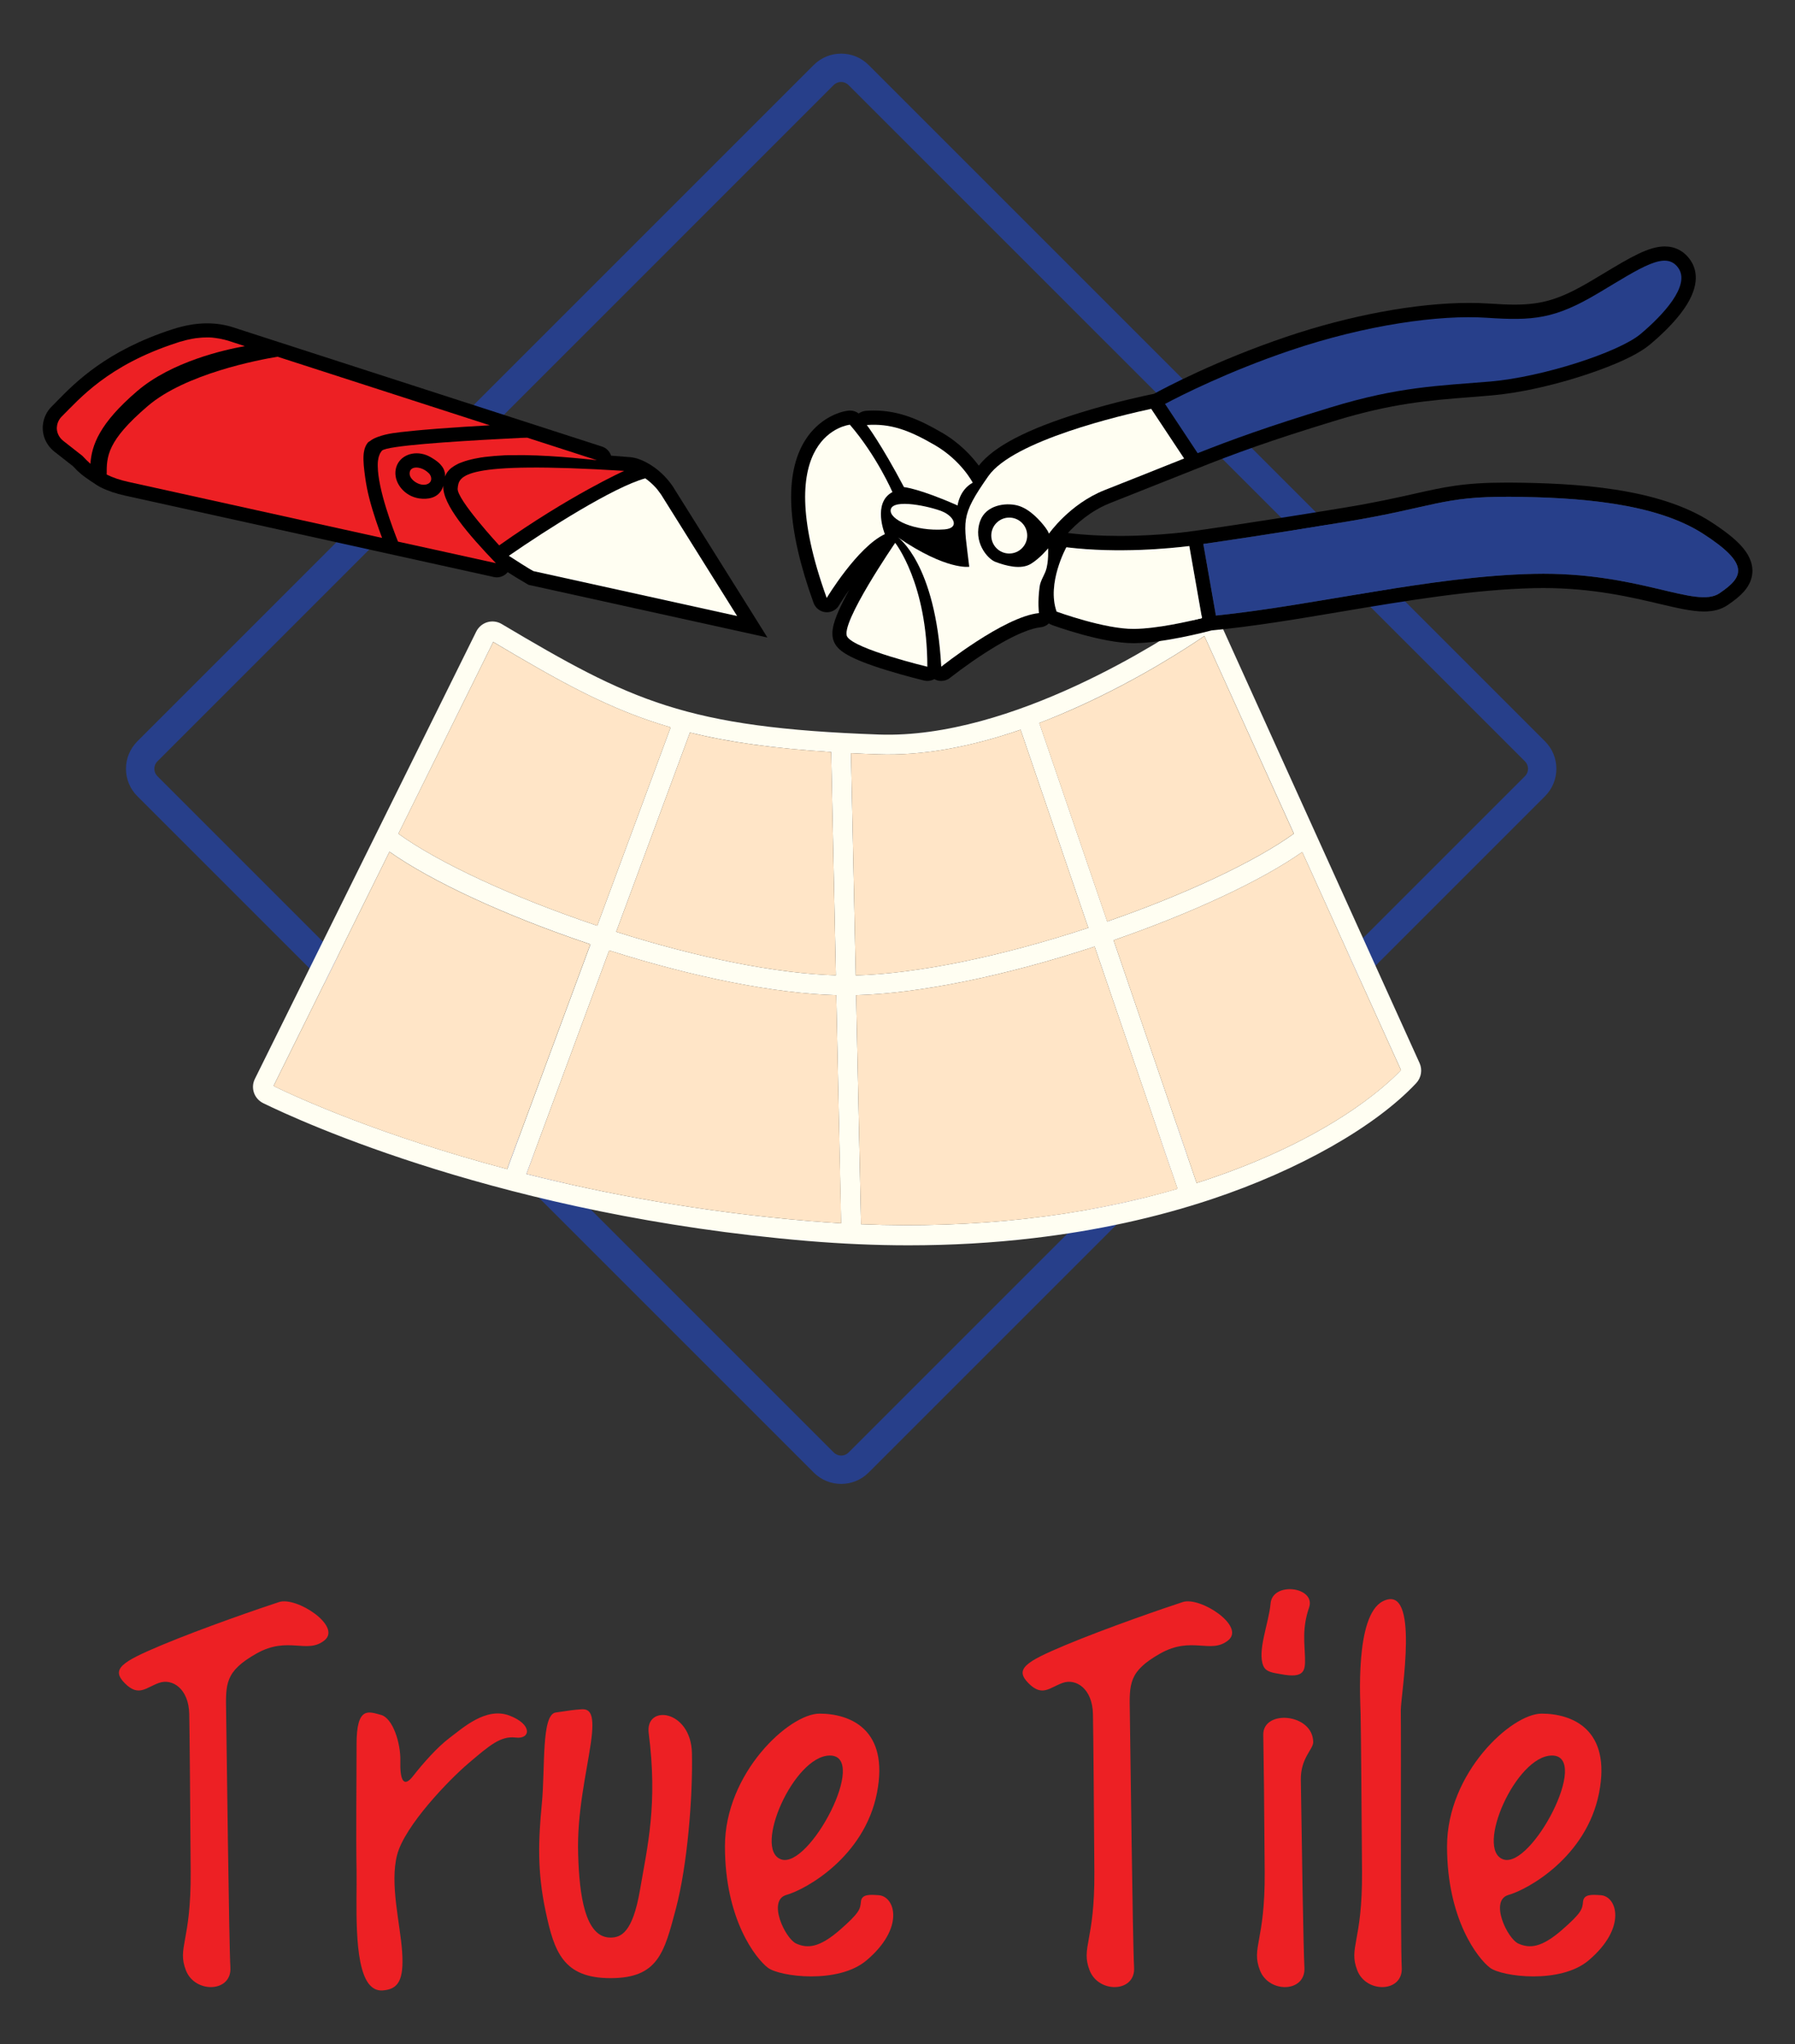 <?xml version="1.0" encoding="utf-8"?>
<!-- Generator: Adobe Illustrator 21.0.2, SVG Export Plug-In . SVG Version: 6.00 Build 0)  -->
<svg version="1.1" id="Layer_1" xmlns="http://www.w3.org/2000/svg" xmlns:xlink="http://www.w3.org/1999/xlink" x="0px" y="0px"
	 viewBox="0 0 1897.9 2161.4" style="enable-background:new 0 0 1897.9 2161.4;" xml:space="preserve">
<rect x="0" y="0" width="1897.9" height="2161.4" fill="#333333" stroke="none"/>
<style type="text/css">
	.st0{fill:#273F8A;}
	.st1{fill:#FFFEF2;}
	.st2{fill:#FFE5C7;}
	.st3{fill:#ED2024;}
</style>
<g>
	<path class="st0" d="M889.4,1569.1c-10.5,0-21-4-29-12v0L145.2,841.9c-7.7-7.7-12-18-12-29c0-11,4.3-21.2,12-29L860.4,68.7
		c16-16,42-16,58,0l715.2,715.2c16,16,16,42,0,58l-715.2,715.2C910.4,1565.1,899.9,1569.1,889.4,1569.1z M881.6,1535.9
		c4.3,4.3,11.3,4.3,15.6,0l715.2-715.2c4.3-4.3,4.3-11.3,0-15.6L897.1,89.9c-4.3-4.3-11.3-4.3-15.6,0L166.4,805.1
		c-2.1,2.1-3.2,4.8-3.2,7.8c0,2.9,1.1,5.7,3.2,7.8L881.6,1535.9z"/>
</g>
<path class="st1" d="M1501,1124.2l-209.4-462.5c-2.3-5.1-6.8-9-12.3-10.5c-5.4-1.5-11.2-0.5-15.9,2.7
	c-31.1,21.4-193.1,127.7-333.9,122.8c-204.7-7.2-262.4-35.7-399.1-116.9c-4.5-2.7-10.1-3.4-15.1-1.9c-5.1,1.5-9.3,5.1-11.7,9.8
	l-234.1,473.1c-2.3,4.6-2.6,9.8-1,14.6c1.6,4.8,5.1,8.7,9.6,11c40,19.6,255.6,118.8,575.7,145.8c36,3,71.6,4.6,106.7,4.6
	c45.2,0,89.3-2.5,132.2-7.6c66.4-7.8,129.7-21.6,188.2-41.1c92.5-30.8,173.5-76.8,216.6-122.9
	C1502.8,1139.4,1504.1,1131.2,1501,1124.2z M1142.8,746c61.4-28,110.5-59.8,130.6-73.5l94.7,209c-40.7,29.4-114.5,64.2-197.4,92.9
	l-71.8-209.9C1113.2,759,1127.9,752.8,1142.8,746z M878.8,795.2l5,236.1c-61.8-1.8-144.8-18.2-232.3-46l78-210.7
	C770.6,784.7,817.9,791.4,878.8,795.2z M521.5,678.8c71.4,42.4,122.7,71.4,187.6,90.3l-77.6,209.7c-0.4-0.1-0.8-0.3-1.2-0.4
	c-87.6-29.4-166.4-66-209.1-96.8L521.5,678.8z M289.2,1148.3l122.6-247.7c45.3,31.9,123,67.8,211.9,97.7c0.2,0.1,0.4,0.1,0.6,0.2
	l-88,237.7C402.7,1200.8,315.5,1161.1,289.2,1148.3z M855.6,1291.1c-114.3-9.6-215.1-28.6-299-49.7l87.5-236.4
	c90.2,28.7,176,45.6,240.1,47.3l5.1,241.2C878.2,1292.8,866.9,1292.1,855.6,1291.1z M899.8,796.4c9.3,0.5,19,0.9,29,1.2
	c45.2,1.6,95.5-7.1,150.3-26l71.6,209.5c-92.6,30.5-181,48.5-245.9,50.3L899.8,796.4z M910.4,1294.5l-5.2-242.2
	c67-1.8,157.7-20.3,252.2-51.4l87.6,256.1C1144,1286.6,1029.8,1299.4,910.4,1294.5z M1274.3,1248c-3,1-6.1,2-9.1,2.9l-87.8-256.7
	c83.5-28.9,156.2-62.9,199.5-93.3l104.4,230.6C1464.7,1149.1,1404.3,1204.7,1274.3,1248z"/>
<path class="st2" d="M1368,881.5c-40.7,29.4-114.5,64.2-197.4,92.9l-71.8-209.9c14.4-5.5,29.1-11.6,44-18.4
	c61.4-28,110.5-59.8,130.6-73.5L1368,881.5z"/>
<path d="M1840.2,576.3c-6.9-7.4-17.2-15.4-31.4-24.6c-55.6-35.8-142.5-40.9-212-41.4c-1.6,0-3.1,0-4.6,0h0
	c-44.4,0-65.2,4.7-96.7,11.8c-18.3,4.1-41.2,9.3-75.3,14.9c-92.7,15.3-156.8,24.3-157.4,24.4c0,0-0.1,0-0.1,0c0,0-0.1,0-0.1,0
	c-0.3,0.1-35.1,5.3-78.8,5.3c-19.4,0-37.7-1-54.5-3.1c-0.1,0-0.2,0-0.2,0c8.5-9.3,23.9-23.4,44.3-31.5
	c36.5-14.5,90.7-36.1,91.4-36.3c0,0,0,0,0,0c41.3-16.5,78.6-30.1,146.8-50.9c60.6-18.5,99-21.5,143.6-25c7.1-0.6,14.4-1.1,22-1.8
	c26.9-2.3,61.3-9.6,94.4-20.2c19.7-6.3,55.3-18.9,72.7-33.4c10.9-9.1,26.1-23.1,36.5-38.2c17.5-25.4,13-42.2,6.1-51.8
	c-6.5-9.1-15.8-13.9-26.7-13.9c-17.1,0-36.3,11.5-65.4,29c-4,2.4-8.1,4.9-12.4,7.4c-32.4,19.2-51.3,25.1-81,25.1
	c-7.5,0-16.3-0.4-28.3-1.2c-6.1-0.4-12.7-0.6-19.6-0.6c-55.8,0-126.6,13.1-194.2,36.1c-73.4,24.9-127.7,53.7-139.1,60
	c-8.9,1.8-41.6,8.7-77.7,19.9c-56.5,17.4-91.8,35.8-107.6,56.1c-7.1-9.6-19.6-23.6-38.6-34.7c-24.3-14.2-45.9-23.6-72.4-23.6
	c-2.7,0-5.4,0.1-8.2,0.3c-2.8,0.2-5.5,1.2-7.8,2.8c-2.6-2-5.8-3.1-9.1-3.1c-0.5,0-1,0-1.5,0.1c-10.4,1-31.8,8.8-45.9,31.2
	c-22.5,35.7-19.5,93.6,8.8,172.1c2,5.4,6.9,9.3,12.6,9.8c0.5,0,1,0.1,1.5,0.1c5.2,0,10.1-2.7,12.8-7.3c2.4-3.9,6.2-9.9,10.9-16.5
	c-4.8,8.6-8.6,16.2-11.4,22.6c-5.4,12.4-9.6,25.2-3.4,35.1c4.2,6.8,13.7,14.8,53.7,27.2c20.4,6.3,39.4,10.9,40.2,11.1
	c1.2,0.3,2.3,0.4,3.5,0.4c2.6,0,5.1-0.7,7.3-1.9c0.4,0.2,0.8,0.4,1.2,0.6c2,0.9,4.1,1.3,6.1,1.3c3.3,0,6.7-1.1,9.4-3.3
	c0.2-0.1,16.4-13.1,36.8-26.2c34.1-22,51.4-26.5,58.7-27.2c3.4-0.3,6.5-1.8,8.9-4.1c1,0.6,2,1.2,3.1,1.6
	c2.1,0.8,52.8,19.3,86.2,19.3c0.4,0,0.8,0,1.2,0c31.1-0.4,73.5-11.4,81.5-13.5c44.2-4.2,90.1-11.9,138.6-20.1
	c67.8-11.4,137.9-23.1,202.5-24.6c3.2-0.1,6.5-0.1,9.7-0.1c52.3,0,93,9.7,122.7,16.7c19.2,4.5,34.3,8.1,47.2,8.1
	c10.1,0,18.3-2.2,25-6.8c7.9-5.4,13.2-9.7,17.1-14.2c6.2-7,9.2-14.5,9.1-22.5C1852.7,594.1,1848.6,585.3,1840.2,576.3z M1199.1,665
	c-31,0.4-82-18.3-82-18.3c-10.7-30,10.3-68,10.3-68c55.2,6.7,110.4,1.1,130-1.3l13.4,76.2C1256.5,657.2,1223.6,664.7,1199.1,665z
	 M1818.1,627.3c-25,17-85-23-196.5-20.5c-108.9,2.4-230.3,33.2-336,44.1l-13.3-75.7c19.4-2.8,75.2-11,150.3-23.4
	c94-15.5,101.5-27,174-26.5s153.5,6.5,204,39S1843.1,610.3,1818.1,627.3z"/>
<path class="st2" d="M1481.3,1131.6c-16.6,17.5-77,73.1-207,116.4c-3,1-6.1,2-9.1,2.9l-87.8-256.7c83.5-28.9,156.2-62.9,199.5-93.3
	L1481.3,1131.6z"/>
<path class="st2" d="M1245.1,1257.1c-101,29.5-215.3,42.3-334.7,37.4l-5.2-242.2c67-1.8,157.7-20.3,252.2-51.4L1245.1,1257.1z"/>
<path class="st2" d="M1150.7,981.1c-92.6,30.5-181,48.5-245.9,50.3l-5-235c9.3,0.5,19,0.9,29,1.2c45.2,1.6,95.5-7.1,150.3-26
	L1150.7,981.1z"/>
<path class="st2" d="M883.8,1031.3c-61.8-1.8-144.8-18.2-232.3-46l78-210.7c41.1,10.2,88.4,16.8,149.3,20.6L883.8,1031.3z"/>
<path class="st2" d="M889.4,1293.5c-11.2-0.7-22.5-1.4-33.8-2.4c-114.3-9.6-215.1-28.6-299-49.7l87.5-236.4
	c90.2,28.7,176,45.6,240.1,47.3L889.4,1293.5z"/>
<path class="st2" d="M624.2,998.5l-88,237.7c-133.5-35.3-220.7-75.1-247-87.8l122.6-247.7c45.3,31.9,123,67.8,211.9,97.7
	C623.8,998.3,624,998.4,624.2,998.5z"/>
<path class="st2" d="M709.1,769.1l-77.6,209.7c-0.4-0.1-0.8-0.3-1.2-0.4c-87.6-29.4-166.4-66-209.1-96.8l100.3-202.7
	C592.9,721.2,644.2,750.2,709.1,769.1z"/>
<path class="st1" d="M898.6,449.1c0,0-87.5,8.7-24.5,183.2c0,0,32.5-54,61.5-67.5c0,0-13.5-33,8-44.5
	C943.6,520.3,927,482,898.6,449.1z"/>
<path class="st1" d="M1012.5,534.5c0,0,1.7-16.3,16-24.1c0,0-12-23.4-40-39.7c-28-16.3-47.3-23-72-21.3c0,0,15,19.7,39.3,65.7
	C955.8,515,972.1,516.6,1012.5,534.5z"/>
<path class="st1" d="M941.8,538.8c-2.1,10.5,25.4,23.4,56.8,21c16.3-1.3,10.3-13.8-2.3-19S944.2,526.8,941.8,538.8z"/>
<path class="st1" d="M946.5,574c0,0,34,42.7,34,131c0,0-76.3-18.3-84.7-31.7C887.5,660,946.5,574,946.5,574z"/>
<circle class="st1" cx="1067.1" cy="566.3" r="19"/>
<path d="M792.4,643.7l-80.5-128.5l-0.1-0.2l-0.1-0.2c-7.1-10.6-16.8-19.7-28.2-25.8c-5.5-2.9-11-5-17.2-5.6
	c-6.7-0.6-13.4-1.1-20.2-1.6c-1.4-4.4-4.9-8.1-9.6-9.6c0,0-366.7-118.5-372.8-120.5l-16.9-5.5c-8.9-2.9-18.3-4.3-27.9-4.3
	c-11.6,0-23.5,2.1-36.6,6.3c-69.7,22.6-102.5,56-122.1,76c-2,2-3.8,3.9-5.5,5.6c-5.4,5.3-8.7,12.4-9.4,20
	c-0.9,10.7,3.7,21.1,12.4,27.9l19.4,15.2c2.9,3.2,5.8,6,8.9,8.6c2.8,2.4,16.2,11.7,20.3,13.7c7.6,3.8,16.1,6.7,26.1,8.9l389.6,86
	c1.1,0.2,2.2,0.4,3.2,0.4c4.5,0,8.8-2,11.6-5.5c6.3,4.1,13,8.1,20,12.2l2,1.2l2.3,0.5l215.4,47.5l34.9,7.7L792.4,643.7z"/>
<path class="st3" d="M145.1,413.5c36.6-31.3,92.5-43.7,113.8-47.5l-16.9-5.5c0,0,0,0,0,0c-1.1-0.3-2.1-0.7-3.2-0.9
	c-0.4-0.1-0.7-0.2-1.1-0.3c-0.7-0.2-1.4-0.4-2.2-0.5c-0.4-0.1-0.8-0.2-1.2-0.3c-0.7-0.1-1.4-0.3-2-0.4c-0.4-0.1-0.8-0.1-1.2-0.2
	c-0.7-0.1-1.4-0.2-2.1-0.3c-0.4-0.1-0.8-0.1-1.1-0.2c-0.8-0.1-1.7-0.2-2.5-0.3c-0.2,0-0.5,0-0.7-0.1c-1.1-0.1-2.1-0.1-3.2-0.2
	c-0.3,0-0.6,0-0.9,0c-0.7,0-1.5,0-2.2,0c-0.9,0-1.8,0-2.8,0.1c-0.3,0-0.7,0-1,0c-1.2,0.1-2.5,0.2-3.7,0.3c-0.3,0-0.5,0.1-0.8,0.1
	c-1,0.1-2,0.2-3,0.3c-0.4,0.1-0.9,0.1-1.3,0.2c-0.8,0.1-1.6,0.2-2.4,0.4c-0.5,0.1-1,0.2-1.5,0.3c-0.8,0.1-1.5,0.3-2.3,0.5
	c-0.5,0.1-1,0.2-1.5,0.3c-0.8,0.2-1.6,0.4-2.3,0.6c-0.5,0.1-0.9,0.2-1.4,0.4c-0.9,0.2-1.7,0.5-2.6,0.7c-0.4,0.1-0.8,0.2-1.2,0.3
	c-1.2,0.4-2.5,0.7-3.7,1.2c-73.2,23.7-103,59.5-121.7,78c-0.7,0.7-1.4,1.5-2,2.4c-1.7,2.5-2.8,5.4-3,8.3c0,0.4-0.1,0.7-0.1,1.1
	s0,0.7,0,1.1c0.2,3.9,1.8,7.6,4.4,10.5c0.7,0.8,1.5,1.5,2.3,2.2l16.7,13.1l3.6,2.8h0c0,0,0.1,0.1,0.1,0.1c2.8,3.1,5.6,5.8,8.4,8.3
	C97,470.9,104.8,448,145.1,413.5z"/>
<path class="st3" d="M386,504c-1-7.7-2.2-16.2-1.5-24c0.1-1.1,0.3-2.1,0.5-3.1c0.9-4.8,2.7-7.2,3.8-8.7c0.4-0.6,1.3-1.2,2.4-1.8
	c2.3-1.9,5.1-3.2,8-4.3c10.3-3.9,21.6-4.9,32.5-6c10.7-1.2,21.4-2,32.1-2.9c17.3-1.3,36.3-2.5,54.1-3.5l-224.4-72.5
	c-20.2,3.3-97.3,18-137.1,52c-43.3,37-43.7,53.3-43.6,72.6c6.7,3.3,14.1,5.8,22.7,7.7l268.5,59.3c-3.9-10.4-9.3-25.7-13.3-41
	C388.6,519.9,387.1,512,386,504z"/>
<path class="st3" d="M453.1,500.1c-0.6-0.6-1.3-1.2-2-1.7c-2.6-2-5.7-3.4-9-3.9c-2.7-0.4-5.8,0-7.6,2c-1.4,1.6-1.7,4-1.2,6
	c0.5,2.1,1.9,3.8,3.4,5.3c3.9,3.6,10.4,6.3,15.6,3.9c1.4-0.6,2.6-1.7,3.2-3.1c0.8-1.8,0.5-4.1-0.4-5.8
	C454.7,501.8,454,500.9,453.1,500.1z"/>
<path class="st3" d="M468.7,513.7c-0.5,1.6-1.1,3.2-2,4.7c-4.7,8-14,10-23.7,8.6c-3.6-0.6-7.3-1.8-10.7-3.8
	c-5.9-3.5-10.4-8.7-12.7-14.7c-2.4-6.4-2-13.2,1.2-18.7c6.4-10.9,22-13.8,34.7-6.3c3.6,2.1,6.7,4.2,9.1,6.5c0,0,0,0,0,0
	c0.3,0.3,0.6,0.6,0.9,1c0.1,0.1,0.2,0.2,0.3,0.3c0.3,0.3,0.6,0.6,0.8,1c0.1,0.1,0.2,0.2,0.3,0.3c0.2,0.3,0.4,0.5,0.6,0.8
	c0.1,0.1,0.2,0.2,0.3,0.4c0.2,0.3,0.4,0.6,0.6,1c0.1,0.2,0.2,0.3,0.3,0.5c0.1,0.3,0.3,0.5,0.4,0.8c0.1,0.2,0.2,0.4,0.3,0.7
	c0.1,0.2,0.2,0.4,0.2,0.6c0.1,0.2,0.1,0.4,0.2,0.6c0.1,0.3,0.2,0.6,0.3,1c0.1,0.2,0.1,0.5,0.2,0.7c0,0.2,0.1,0.4,0.1,0.6
	c0.1,0.4,0.1,0.8,0.1,1.2c0,0.2,0,0.4,0,0.5c0,0.3,0,0.5,0,0.8c0,0.4,0,0.9,0,1.3c0,0,0-0.1,0-0.1c0-0.1,0-0.2,0.1-0.3
	c0.2-0.5,0.4-1,0.6-1.5c0.1-0.2,0.2-0.3,0.3-0.5c0.2-0.3,0.3-0.7,0.5-1c0.1-0.2,0.2-0.4,0.4-0.6c0.2-0.3,0.3-0.6,0.5-0.8
	c0.1-0.2,0.3-0.4,0.5-0.6c0.2-0.2,0.4-0.5,0.6-0.7c0.2-0.2,0.4-0.4,0.5-0.6c0.2-0.2,0.4-0.5,0.6-0.7c0.2-0.2,0.4-0.4,0.6-0.6
	c0.2-0.2,0.5-0.4,0.7-0.6c0.2-0.2,0.5-0.4,0.7-0.6c0.2-0.2,0.5-0.4,0.8-0.6c0.2-0.2,0.5-0.4,0.8-0.5c0.3-0.2,0.5-0.4,0.8-0.6
	c0.3-0.2,0.6-0.3,0.8-0.5c0.3-0.2,0.6-0.3,0.8-0.5c0.3-0.2,0.6-0.3,0.9-0.5c0.3-0.2,0.6-0.3,0.9-0.5c0.3-0.2,0.6-0.3,1-0.5
	c0.3-0.2,0.6-0.3,0.9-0.5c0.3-0.2,0.7-0.3,1-0.4c0.3-0.1,0.6-0.3,1-0.4c0.4-0.1,0.7-0.3,1.1-0.4c0.3-0.1,0.7-0.3,1-0.4
	c0.4-0.1,0.8-0.3,1.2-0.4c0.4-0.1,0.7-0.2,1.1-0.4c0.4-0.1,0.8-0.3,1.2-0.4c0.4-0.1,0.7-0.2,1.1-0.3c0.4-0.1,0.8-0.2,1.3-0.4
	c0.4-0.1,0.7-0.2,1.1-0.3c0.4-0.1,0.9-0.2,1.3-0.3c0.4-0.1,0.8-0.2,1.1-0.3c0.5-0.1,0.9-0.2,1.4-0.3c0.4-0.1,0.8-0.2,1.2-0.3
	c0.5-0.1,1-0.2,1.4-0.3c0.4-0.1,0.8-0.2,1.2-0.2c0.5-0.1,1-0.2,1.5-0.3c0.4-0.1,0.8-0.1,1.2-0.2c0.5-0.1,1-0.2,1.5-0.3
	c0.4-0.1,0.8-0.1,1.2-0.2c0.5-0.1,1.1-0.2,1.6-0.2c0.4-0.1,0.8-0.1,1.2-0.2c0.5-0.1,1.1-0.1,1.6-0.2c0.4-0.1,0.8-0.1,1.2-0.1
	c0.6-0.1,1.1-0.1,1.7-0.2c0.4,0,0.8-0.1,1.2-0.1c0.6-0.1,1.2-0.1,1.7-0.2c0.4,0,0.8-0.1,1.2-0.1c0.6-0.1,1.2-0.1,1.8-0.2
	c0.4,0,0.8-0.1,1.2-0.1c0.6,0,1.2-0.1,1.8-0.1c0.4,0,0.8-0.1,1.2-0.1c0.6,0,1.2-0.1,1.9-0.1c0.4,0,0.8,0,1.2-0.1
	c0.6,0,1.3-0.1,1.9-0.1c0.4,0,0.8,0,1.2-0.1c0.6,0,1.3-0.1,1.9-0.1c0.4,0,0.8,0,1.2,0c0.7,0,1.3,0,2-0.1c0.4,0,0.8,0,1.2,0
	c0.7,0,1.4,0,2,0c35.6-0.7,74.3,3.7,90.3,5.3l-73.7-23.8c-1,0-1.9,0.1-2.9,0.1c-0.2,0-0.3,0-0.5,0c-0.9,0-1.7,0.1-2.6,0.1
	c-0.1,0-0.3,0-0.4,0c-6.5,0.3-13.6,0.7-21.1,1.1c0,0,0,0,0,0c-51.6,2.7-121,7.2-126,12.4c-0.5,0.5-1,1.2-1.4,1.9c0,0,0,0,0,0
	c0,0,0,0.1-0.1,0.1c-0.1,0.2-0.3,0.4-0.4,0.7c-0.1,0.2-0.2,0.3-0.3,0.5c-0.1,0.2-0.2,0.5-0.3,0.7c-0.1,0.2-0.2,0.4-0.2,0.6
	c-0.1,0.3-0.2,0.7-0.4,1c-0.1,0.3-0.2,0.6-0.3,0.9c-0.1,0.2-0.1,0.4-0.2,0.7c-0.1,0.3-0.1,0.6-0.2,0.9c0,0.2-0.1,0.4-0.1,0.7
	c-0.1,0.3-0.1,0.7-0.2,1c0,0.2-0.1,0.4-0.1,0.6c-0.1,0.6-0.1,1.1-0.2,1.7c0,0,0,0,0,0c-0.1,0.7-0.1,1.3-0.1,2c0,0,0,0.1,0,0.1
	c0,0.7,0,1.4,0,2.2v0c0.2,25.1,16.3,67,21.4,79.9l3.1,0.7l36,7.9l64.4,14.2C495.3,565.2,467.7,533.4,468.7,513.7z"/>
<path class="st1" d="M699.1,523.1C699.1,523.1,699.1,523.1,699.1,523.1c-0.5-0.8-1-1.5-1.6-2.2c-0.2-0.2-0.3-0.4-0.5-0.7
	c-0.4-0.5-0.8-1.1-1.2-1.6c-0.2-0.2-0.4-0.4-0.5-0.7c-0.5-0.7-1.1-1.3-1.7-2c0,0-0.1-0.1-0.1-0.1c0,0,0,0,0,0
	c-3.4-3.7-7.1-7.1-11.2-10c-33.5,9.2-103.7,53.8-144.3,81.9c4.7,3.1,9.3,6,13.7,8.8c0,0,0,0,0,0c0.3,0.2,0.7,0.4,1,0.6
	c0.4,0.2,0.8,0.5,1.1,0.7c1.4,0.9,2.9,1.7,4.2,2.6c0.1,0.1,0.2,0.1,0.3,0.2c0.9,0.5,1.8,1.1,2.7,1.6c1,0.6,2,1.2,3,1.7l215.4,47.5
	L699.1,523.1z"/>
<path class="st3" d="M527.8,576.7c0,0-45-48.7-43.9-60.1c1.3-13.2,2.2-29.5,176.1-18.7C659.9,497.9,602.4,523.8,527.8,576.7z"/>
<path class="st3" d="M132.1,1780c-15-15-4-22.5,39-40.5s105.5-39.5,124-45.5s66.5,25.5,48,40.5s-38.5-5-72,14s-32.5,32-32,62.5
	s3,243,4.5,269.5s-37.5,27.5-47,3s5.5-30,5-104s-1-140-1.5-167s-18-38-32-33S146.6,1794.5,132.1,1780z"/>
<path class="st3" d="M1087.6,1780c-15-15-4-22.5,39-40.5s105.5-39.5,124-45.5s66.5,25.5,48,40.5s-38.5-5-72,14s-32.5,32-32,62.5
	s3,243,4.5,269.5s-37.5,27.5-47,3s5.5-30,5-104s-1-140-1.5-167s-18-38-32-33S1102.1,1794.5,1087.6,1780z"/>
<path class="st3" d="M1481.1,1808.5c0.5,30.5-0.5,245.5,1,272s-37.5,27.5-47,3s5.5-30,5-104s-1-140-1.5-167
	c-0.2-13.2-6.3-104.2,23.5-119.3C1502.1,1673,1480.9,1792.9,1481.1,1808.5z"/>
<path class="st3" d="M1388.5,1842c0.1,7.8-13.4,16.8-13.1,40c1,67.8,2.7,178.8,3.8,198.5c1.5,26.5-37.5,27.5-47,3s5.5-30,5-104
	s-1-118.1-1.5-145.1S1388,1811.5,1388.5,1842z"/>
<path class="st3" d="M404.5,2104.7c16.6-1.2,22.7-10.7,20.7-40.7s-13.3-72-5.3-102.7c8-30.7,54.7-79.3,76-97.3s33.3-28.7,49.3-26.7
	s18-14-6.7-23.3s-49.3,13.3-62.7,23.3s-28.9,27.7-39.2,40.9s-13.8,2.8-13.3-16s-7.9-45.6-20.6-48.9c-12.7-3.3-25.7-9.7-25.7,31
	c0,40.7-0.7,94.3,0,134.3c0.5,32.5-3.5,96.9,12.6,118.7C393.5,2102.4,398.3,2105.1,404.5,2104.7z"/>
<path class="st3" d="M645.4,2048.8c11,0,23.5-4.8,31.3-50.5s18.9-90.4,9.2-165.6c-4-31,44.7-25,45.7,21s-4.7,118.3-17,164.7
	s-18.8,73.3-69.1,73.3s-59.6-28.3-68.6-70.7c-9-42.3-7.7-75.3-4-113.7c3.7-38.3-0.7-94.3,14.7-96.5s17.4-2.7,27-3.4
	c9.7-0.7,14.6,5.2,10,36.5s-14.7,73.3-13.3,116.7C612.5,2004,618.6,2048.8,645.4,2048.8z"/>
<path class="st3" d="M929.1,2004c-9.5-0.7-18-1.2-18.8,6.7c-0.8,7.8-0.8,11.3-22.5,30.2c-21.7,18.8-34,19.5-45.8,14.3
	c-11.8-5.2-31-45.7-10.5-51.5s82.3-40,95.7-107.7c13.3-67.7-28.7-84-60.7-84s-100,62.7-100,140.3c0,77.7,32.9,118.9,45.4,128.4
	s74.5,17.5,104.3-7.8C957,2038.4,946.4,2005.2,929.1,2004z M877.3,1856.3c41.8-0.3-21.4,120.3-51.4,109.8S839.3,1856.6,877.3,1856.3
	z"/>
<path class="st3" d="M1692.6,2004c-9.5-0.7-18-1.2-18.8,6.7c-0.8,7.8-0.8,11.3-22.5,30.2c-21.7,18.8-34,19.5-45.8,14.3
	c-11.8-5.2-31-45.7-10.5-51.5s82.3-40,95.7-107.7c13.3-67.7-28.7-84-60.7-84s-100,62.7-100,140.3c0,77.7,32.9,118.9,45.4,128.4
	s74.5,17.5,104.3-7.8C1720.4,2038.4,1709.8,2005.2,1692.6,2004z M1640.8,1856.3c41.8-0.3-21.4,120.3-51.4,109.8
	S1602.7,1856.6,1640.8,1856.3z"/>
<path class="st3" d="M1354.5,1770.3c24.9,4.7,25.7-3.7,25.3-17.7c-0.3-14-3.3-30.7,4.3-52.7s-38.7-28-40.7-4.3
	c-1.7,20.3-14.4,50.2-7.6,66C1338.7,1768.4,1347,1768.9,1354.5,1770.3z"/>
<path class="st0" d="M1800.6,564.3c-50.5-32.5-131.5-38.5-204-39s-80,11-174,26.5c-75.2,12.4-131,20.6-150.3,23.4l13.3,75.7
	c105.7-10.9,227.1-41.6,336-44.1c111.5-2.5,171.5,37.5,196.5,20.5S1851.1,596.8,1800.6,564.3z"/>
<path class="st1" d="M1127.5,578.7c0,0-21,38-10.3,68c0,0,51,18.7,82,18.3c24.5-0.3,57.3-7.8,71.7-11.4l-13.4-76.2
	C1237.9,579.8,1182.7,585.4,1127.5,578.7z"/>
<path class="st1" d="M1045.1,503.3c-30.7,43.7-26,46.7-20.3,96c0,0-24,4-75.3-31c0,0,39.7,27.3,45.7,136.7c0,0,66.3-53,103.3-56.7
	c0,0-1.5-11.5,0.7-27.7c0.8-6.3,4.5-11.5,6.5-17c3.3-9.2,2.5-23.8,2.5-23.8s-8.5,10.5-18.2,16.4c-10.5,6.4-26.3,2.2-37.6-2.1
	c-8.6-3.3-23.9-21.5-16-43.3c6.1-16.7,26.5-19.5,39-16.4c13.5,3.3,25.1,17,30,23.5c1.5,2,2.8,4.1,3.7,6.4c0,0,21.7-31.3,58.7-46
	c28.9-11.4,68.3-27.1,84.2-33.5l-34.8-52.5C1186,439,1071.6,465.7,1045.1,503.3z"/>
<path class="st0" d="M1774.5,283.3c-13.3-18.7-38.7-0.7-84.7,26.7s-68.7,29.3-118,26c-49.3-3.3-127.3,7.3-208,34.7
	c-64.6,21.9-114.7,47.2-132,56.4l34.5,52.1c36.2-14.3,73.3-27.9,140.9-48.5c72-22,114-22.7,168.7-27.3
	c54.7-4.7,135.3-30.7,158.7-50.2C1757.8,333.7,1787.8,302,1774.5,283.3z"/>
</svg>
